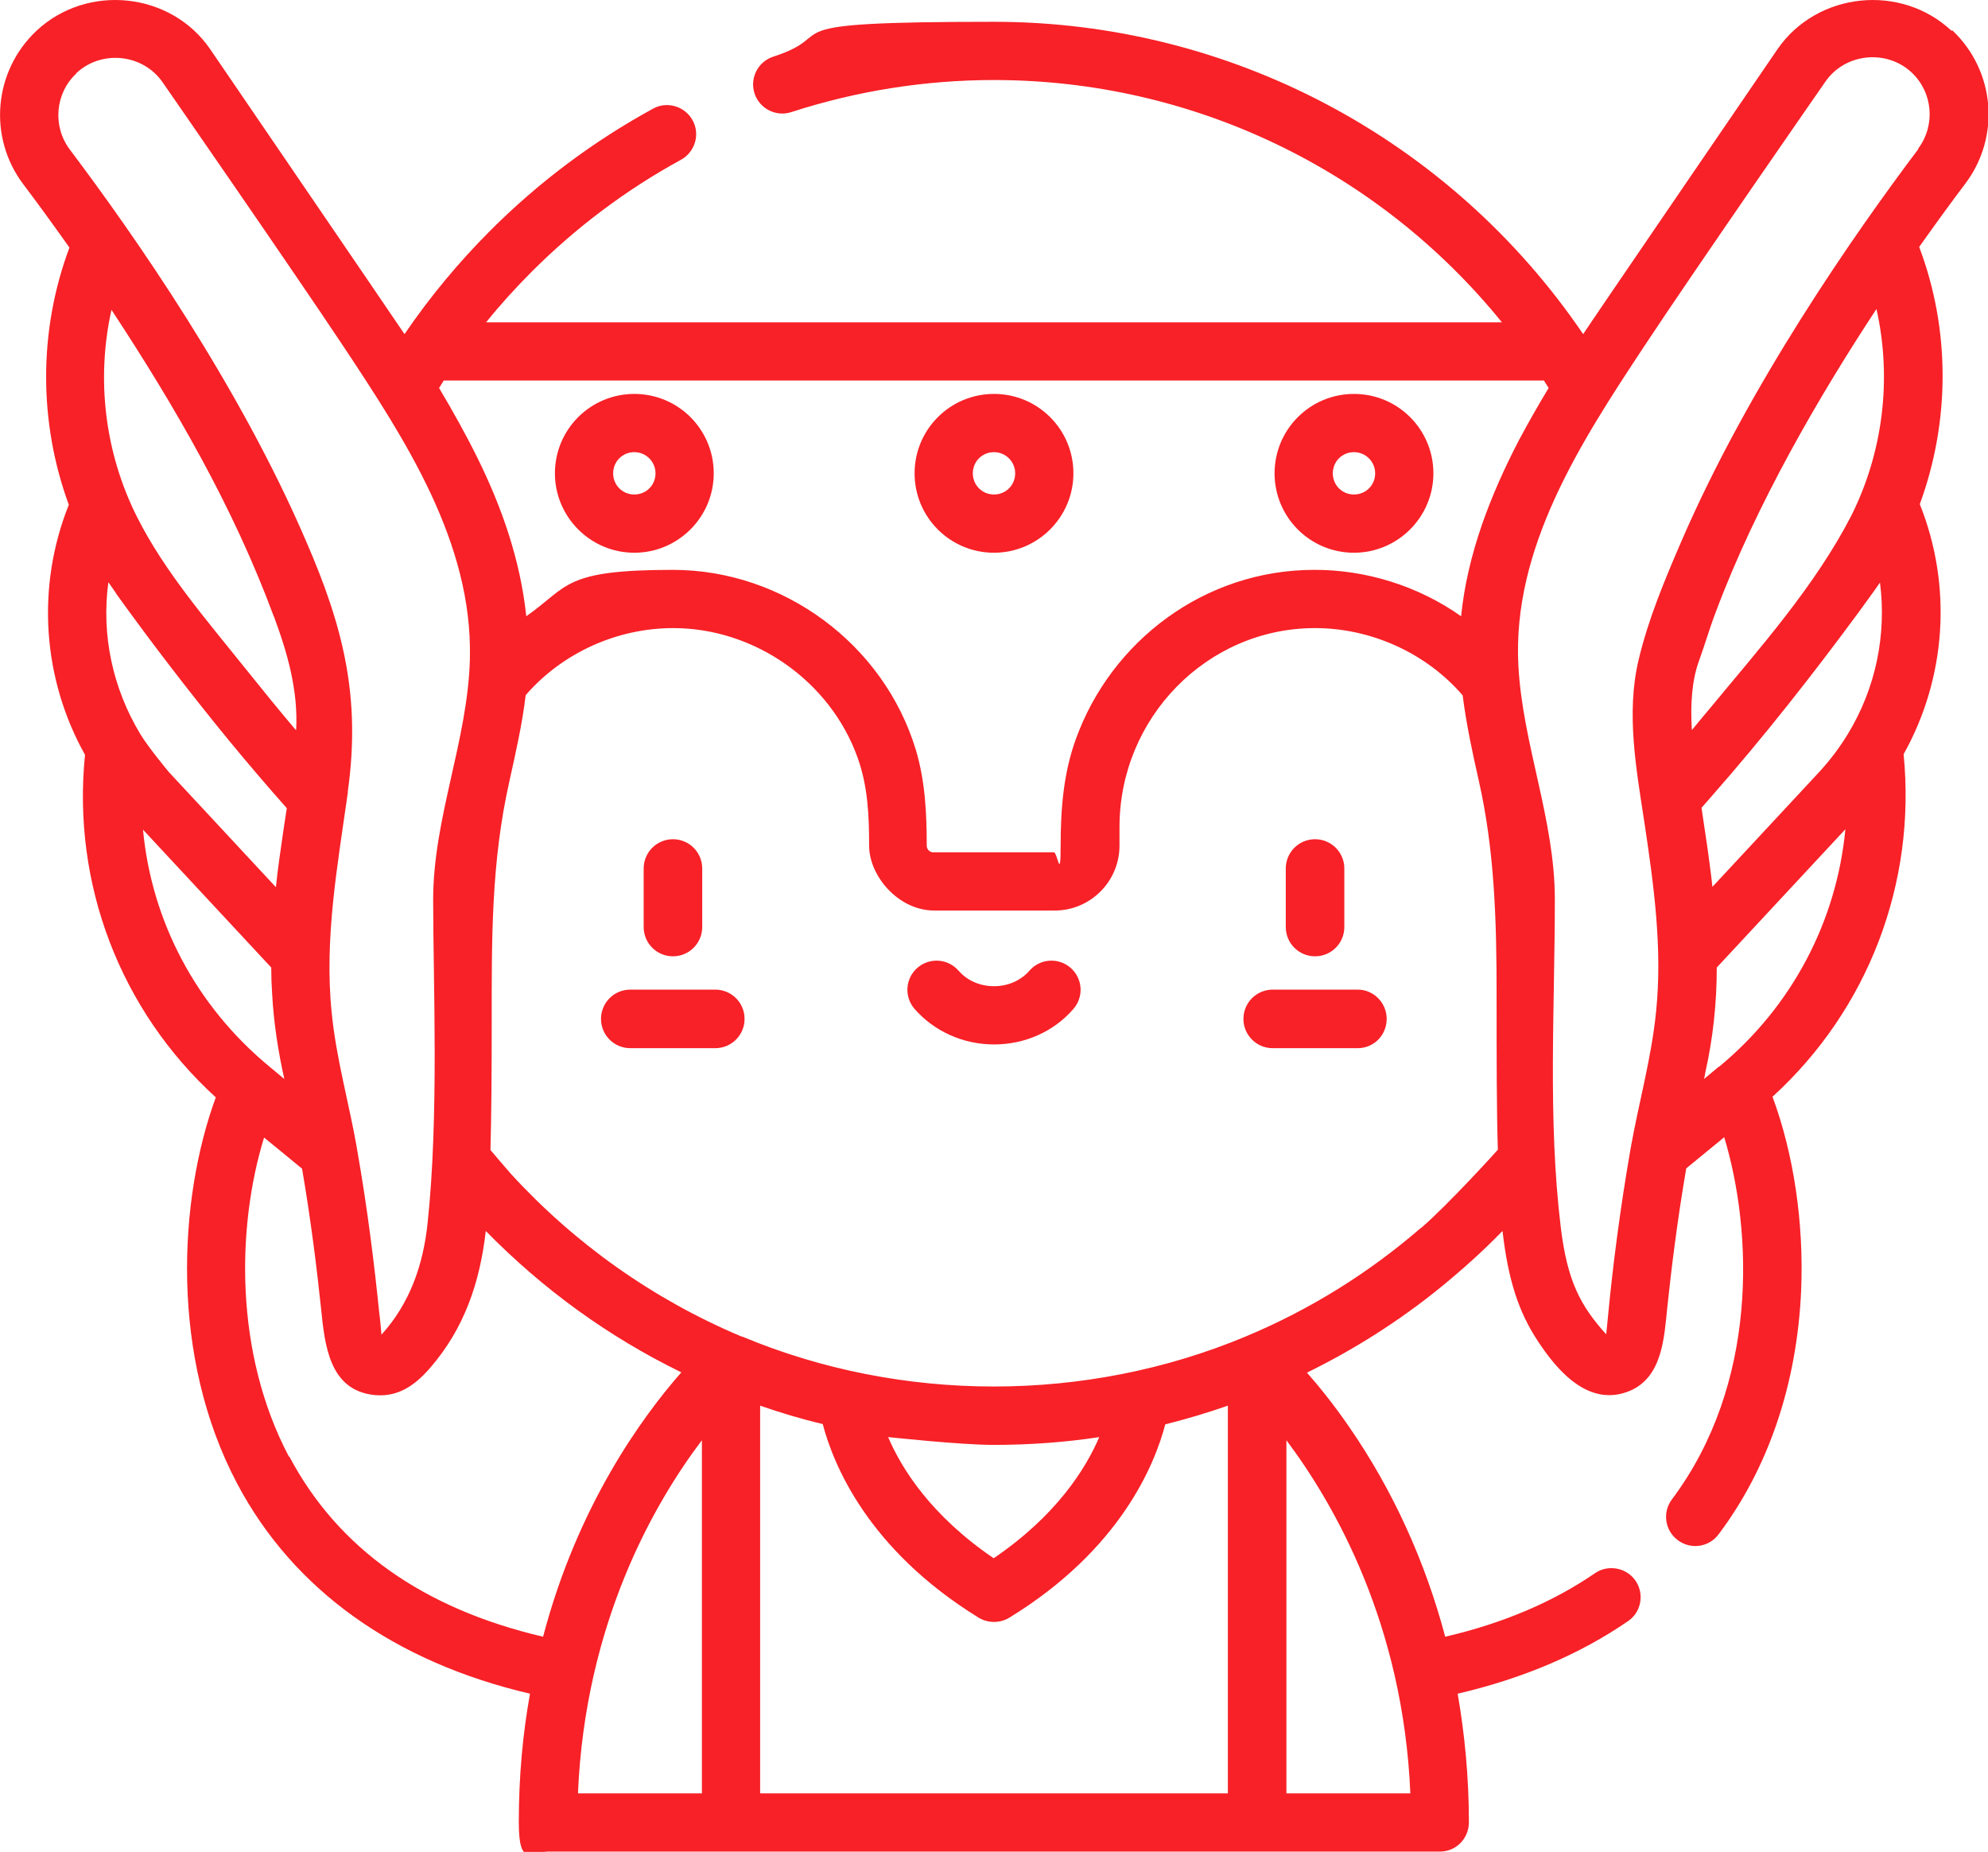 <?xml version="1.0" encoding="UTF-8"?><svg id="Layer_1" xmlns="http://www.w3.org/2000/svg" viewBox="0 0 638.4 594.7"><defs><style>.cls-1{fill:#f72127;}</style></defs><path class="cls-1" d="M203.7,177.5c14,0,25.5-11.4,25.5-25.5s-11.4-25.5-25.5-25.5-25.5,11.4-25.5,25.5c0,14,11.4,25.5,25.5,25.5Zm0-32.3c3.7,0,6.8,3,6.8,6.8s-3,6.8-6.8,6.8-6.8-3-6.8-6.8,3-6.8,6.8-6.8Z"/><path class="cls-1" d="M434.8,177.5c14,0,25.5-11.4,25.5-25.5s-11.4-25.5-25.5-25.5-25.5,11.4-25.5,25.5,11.4,25.5,25.5,25.5Zm0-32.3c3.7,0,6.8,3,6.8,6.8s-3,6.8-6.8,6.8-6.8-3-6.8-6.8,3-6.8,6.8-6.8Z"/><path class="cls-1" d="M319.2,177.5c14,0,25.5-11.4,25.5-25.5s-11.4-25.5-25.5-25.5-25.5,11.4-25.5,25.5,11.4,25.5,25.5,25.5Zm0-32.3c3.7,0,6.8,3,6.8,6.8s-3,6.8-6.8,6.8-6.8-3-6.8-6.8,3-6.8,6.8-6.8Z"/><path class="cls-1" d="M422.3,307.1c5.2,0,9.4-4.2,9.4-9.4v-18.8c0-5.2-4.2-9.4-9.4-9.4s-9.4,4.2-9.4,9.4v18.8c0,5.2,4.2,9.4,9.4,9.4Z"/><path class="cls-1" d="M436,317.8h-27.3c-5.2,0-9.4,4.2-9.4,9.4s4.2,9.4,9.4,9.4h27.3c5.2,0,9.3-4.2,9.3-9.4s-4.2-9.4-9.3-9.4Z"/><path class="cls-1" d="M216.1,307.1c5.2,0,9.4-4.2,9.4-9.4v-18.8c0-5.2-4.2-9.4-9.4-9.4s-9.4,4.2-9.4,9.4v18.8c0,5.2,4.2,9.4,9.4,9.4Z"/><path class="cls-1" d="M229.7,317.8h-27.3c-5.2,0-9.4,4.2-9.4,9.4s4.2,9.4,9.4,9.4h27.3c5.2,0,9.4-4.2,9.4-9.4s-4.2-9.4-9.4-9.4Z"/><path class="cls-1" d="M343.8,310.8c-3.9-3.4-9.8-3-13.2,.9-2.8,3.2-6.9,5-11.4,5s-8.6-1.8-11.4-5c-3.4-3.9-9.3-4.3-13.2-.9-3.9,3.4-4.3,9.3-.9,13.2,6.3,7.2,15.6,11.4,25.5,11.4s19.2-4.1,25.5-11.4c3.4-3.9,3-9.8-.9-13.2Z"/><path class="cls-1" d="M626.7,9.9c-16.3-15.3-43.2-12.5-55.9,5.9,0,0-61.2,89.5-62.4,91.5C465.7,44.5,395,7,319.2,7s-48,3.8-70.9,11.2c-4.9,1.6-7.6,6.9-6,11.8,1.6,4.9,6.9,7.6,11.8,6,21-6.8,42.9-10.3,65.1-10.3,63.7,0,123.4,28.8,163.1,77.8H156.1c4.6-5.7,9.5-11.1,14.7-16.3,14.2-14.2,30.3-26.3,47.9-35.9,4.5-2.5,6.2-8.2,3.7-12.7-2.5-4.5-8.2-6.2-12.7-3.7-19.2,10.5-36.7,23.6-52.2,39.1-10.2,10.2-19.5,21.4-27.6,33.3-1.3-2-62.4-91.5-62.4-91.5C54.9-2.6,28-5.4,11.7,9.9-2.1,22.9-3.9,44.1,7.5,59.2c4.4,5.8,9.4,12.7,14.8,20.3-10,26.7-9.9,56.2-.2,82.6-10.6,26.5-8.4,56,5.2,80.3-4.2,41.5,11.3,82,42,110-12,32.7-14.8,83.2,6.9,124.1,18,34,50.4,57.2,94,67.4-2.3,12.7-3.6,26.5-3.6,41.3s4.2,9.4,9.4,9.4H462.4c5.2,0,9.3-4.2,9.3-9.4,0-14.8-1.4-28.6-3.6-41.3,21-4.9,39.3-12.7,54.7-23.3,4.3-2.9,5.3-8.8,2.4-13-2.9-4.2-8.8-5.3-13-2.4-13.4,9.2-29.5,16.1-48.1,20.4-6.4-24.1-16.8-47.1-31-67.6-4.9-7.1-9.6-12.9-13.4-17.2,15.1-7.4,29.5-16.5,42.8-27.3,7-5.7,13.7-11.7,20-18.2,1.8,15.6,5.1,26,11.5,35.6,6.4,9.7,16.5,21.2,29.5,15.7,0,0,0,0,0,0,10.3-4.5,10.9-16.9,11.9-26.6,1.3-12.4,3.2-27.9,6.1-44.8l12.2-10c9.2,30.5,11,79.2-16.8,116.3-3.1,4.1-2.3,10,1.9,13.1,4.1,3.1,10,2.3,13.1-1.9,16.1-21.4,25.2-48.5,26.5-78.4,.9-21.6-2.4-43.8-9.2-62.1,30.7-28,46.2-68.5,42.1-110,13.6-24.3,15.8-53.8,5.2-80.3,9.7-26.4,9.9-55.9-.2-82.6,5.4-7.6,10.4-14.5,14.8-20.3,11.4-15.1,9.6-36.3-4.2-49.3Zm-170.5,384.5c-16.8,14.5-35.6,26.2-56.2,34.8-51.2,21.4-110.5,21.4-161.7,0,0,0,0,0-.1,0,0,0-.2,0-.3-.1-28-11.8-53.2-29.6-73.8-52.1-.3-.3-6.2-7.2-6.6-7.7,.3-11.3,.4-24.6,.4-41.1,0-26.5-.2-51.3,5.7-77.4,2-9.1,4.1-18.2,5.2-27.5,.1-.1,.2-.3,.3-.4,11.8-13.4,29.2-21.2,47.1-21.2,26.1,0,50.4,17,59.2,41.6,3.3,9.2,3.7,18.6,3.7,28.3s9.4,20.8,20.9,20.8h38.7c11.5,0,20.8-9.4,20.8-20.8v-6c0-35.1,28.1-63.8,62.6-63.9h.2c18,0,35.7,8,47.4,21.6,1.2,9.5,3.2,18.6,5.2,27.5,5.1,22.5,5.7,45.5,5.7,68.4v.6c0,20.5,0,36.3,.4,49.4-.3,.4-16.1,17.8-24.6,25.1Zm-137.1,69.6c11.3,0,22.7-.8,33.9-2.5-4.4,10.3-13.9,25.3-33.9,38.9-20-13.6-29.5-28.6-33.9-38.9,.4,0,23,2.5,33.9,2.5ZM495.8,122.2c.5,.8,1,1.6,1.5,2.4-3.2,5.3-6.4,10.9-9.5,16.7-9.2,17.7-16.6,36.7-18.6,56.6-13.7-9.7-30.6-15-47.4-14.9-35,.1-64.9,22.8-76.3,54.3-4,11-4.9,22.5-4.9,34.3s-1,2.1-2.2,2.1h-38.7c-1.2,0-2.1-1-2.1-2.1,0-10.4-.5-20.8-3.5-30.8-10.3-34-42.6-57.8-78-57.8s-33.4,5.3-47.1,14.9c-1.9-18.1-7.9-35.1-15.6-50.7-3.8-7.7-8-15.2-12.4-22.6,.5-.8,1-1.6,1.5-2.4H495.8ZM24.5,23.5c8.1-7.6,21.4-6.2,27.7,2.9,0,0,41.8,60.3,58.4,85.3,19.6,29.6,41.1,62.5,40.3,99.5,0,.1,0,.2,0,.4-.7,26.3-11.8,51-11.8,77.4s1.9,69.6-1.8,103.9c-1.4,13.3-5.7,25.7-14.8,35.7-.1-1.1-.5-5.8-.7-6.9-1.5-14.8-3.7-33.2-7.2-53,0,0,0,0,0-.1-2.5-14.3-6.7-28.9-8.1-43.6-2.4-23.6,1.9-47.1,5.2-70.5,0-.1,0-.3,0-.4,4.2-30.1-1.4-52.7-13.4-80.3C76.8,123.7,42.9,75.2,22.4,48c-5.6-7.5-4.7-18,2.1-24.4Zm63.4,174.3c4.4,11.8,7.9,24,7.2,36.7,0-.1-.2-.2-.3-.3-5.4-6.4-10.7-12.9-15.9-19.4-12.3-15.4-26-31.1-34.9-48.8,0,0,0,0,0,0-10.3-20.5-13.2-44.1-8.2-66.5,20.4,31,39.2,63.5,52.1,98.4Zm-50.7-7.3c11.5,16,23.5,31.6,36,46.9,6.1,7.4,12.3,14.7,18.7,21.9,0,0,.1,.2,.2,.2-.1,.7-.9,6-1.2,7.9-.8,5.7-1.7,11.5-2.3,17.5l-34.4-37s-6.5-7.8-9.1-12.1c-8.9-14.7-12.6-31.9-10.3-48.8,0,0,0,0,.1,.1,.8,1.1,1.5,2.2,2.3,3.3Zm8.6,75.8l41.3,44.4c0,2.8,.1,5.7,.3,8.6,.5,9.1,1.9,18.2,3.9,27.2l-4.8-4c-23.5-19.4-37.9-46.7-40.6-76.3Zm47,201.5c-17.6-33.3-16.8-73.9-8-102.5l4.9,4,7.3,6c2.9,16.9,4.8,32.5,6.1,44.9,1.2,11.7,2.6,26.4,17.3,27.8,0,0,0,0,0,0,7.6,.7,13-3.3,17.7-8.7,11-12.7,16-27.4,17.9-44,18.4,18.8,39.6,34.1,62.8,45.4-12.4,14.1-33.3,42.6-44.4,84.9-38.5-9-65.9-28.4-81.5-57.9Zm132.6-5.3v113.4h-39.8c2.3-54.3,24.2-92.8,39.8-113.4Zm18.7-11.1c6.6,2.3,13.3,4.3,20.1,5.9,3.3,12.6,14.2,40.1,50.1,62.2,3,1.8,6.8,1.8,9.8,0,35.9-22,46.8-49.5,50.1-62.1,6.8-1.7,13.5-3.7,20.1-6v124.5H244.1v-124.5Zm169,124.5v-113.4c15.5,20.7,37.5,59.1,39.8,113.4h-39.8Zm138.9-233.4l-4.8,4c.2-.7,.3-1.3,.4-2,2.5-11.1,3.7-22.4,3.7-33.8l41.3-44.4c-2.8,29.5-17.1,56.9-40.6,76.3Zm51.7-155.5c2.2,16.9-1.4,34.1-10.3,48.7-2.6,4.3-5.7,8.4-9.1,12.1l-34.4,37c-.4-4-1-8-1.5-11.9,0,0-1.8-12-2-13.5,0,0,2.5-2.8,3.6-4.1,16.5-18.8,32-38.5,46.8-58.6,2.3-3.2,4.7-6.4,6.9-9.6,0,0,0,0,.1-.1Zm-1.1-87.7c5,22.4,2.1,46-8.2,66.5,0,0,0,0,0,0-11.7,22.6-29.3,42.3-45.4,61.8-.4,.4-4,4.8-5.4,6.5,0,.1-.2,.2-.3,.3-.5-8.3,0-15.9,2.3-22.2,1.9-5.2,3.4-10.5,5.4-15.7,12.9-34.5,33.3-69.5,51.6-97.3Zm13.4-51.4c-20.5,27.2-54.4,75.8-76.1,126-5.3,12.3-10.6,24.9-13.7,38-4.1,17.2-.7,35.3,1.9,52.5,3,20,5.8,40.3,3.7,60.6-1.5,14.9-5.6,29.3-8.2,44-3.4,19.6-5.7,37.8-7.1,52.4-.2,2.4-.5,4.7-.7,7.1-8.3-9.2-12.5-17.1-14.6-34.4-4.2-34.8-1.9-70.3-1.9-105.3h0c0-25.6-10.3-49.6-11.7-74.9-2.1-38,20.2-72.1,40.2-102.4,16.5-25,58.4-85.3,58.4-85.3,6.3-9.1,19.6-10.5,27.7-2.9,6.8,6.4,7.7,16.9,2.1,24.4Z"/></svg>